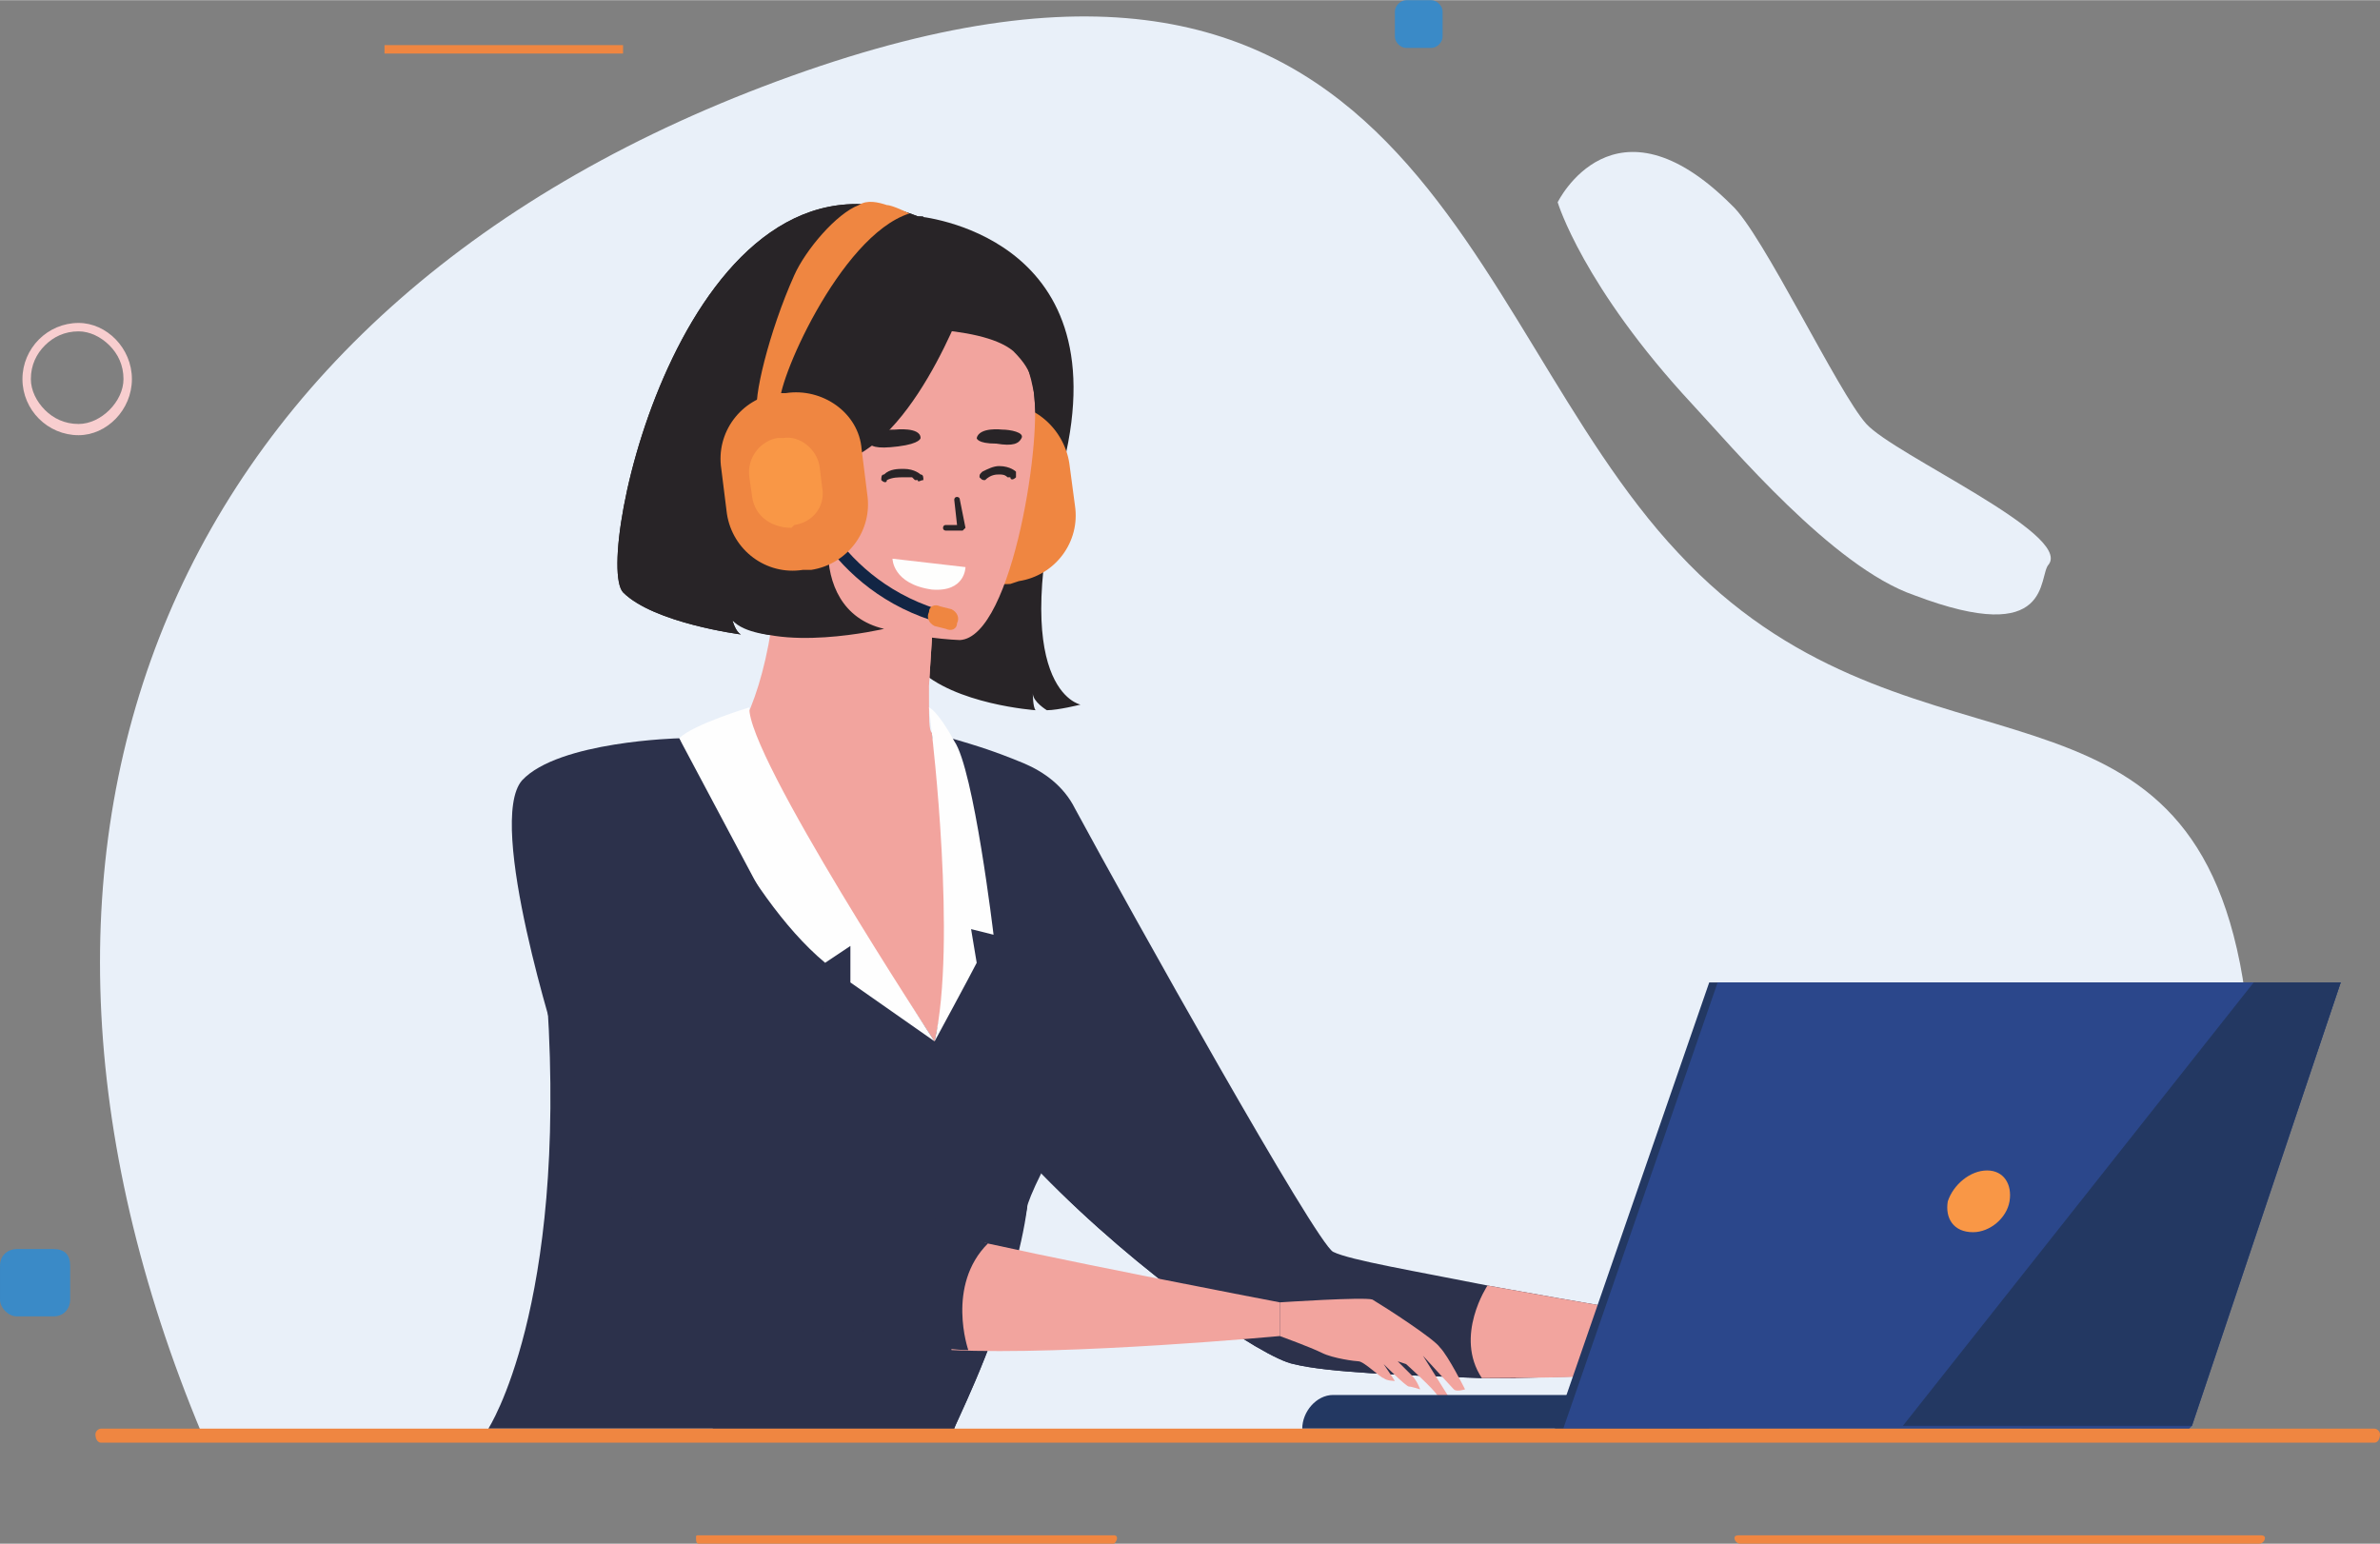 <?xml version="1.0" encoding="UTF-8"?>
<!DOCTYPE svg PUBLIC "-//W3C//DTD SVG 1.1//EN" "http://www.w3.org/Graphics/SVG/1.1/DTD/svg11.dtd">
<!-- Creator: CorelDRAW X7 -->
<svg xmlns="http://www.w3.org/2000/svg" xml:space="preserve" width="89.966mm" height="58.367mm" version="1.1" style="shape-rendering:geometricPrecision; text-rendering:geometricPrecision; image-rendering:optimizeQuality; fill-rule:evenodd; clip-rule:evenodd"
viewBox="0 0 848 550"
 xmlns:xlink="http://www.w3.org/1999/xlink">
 <rect x="0" y="0" width="848" height="550" fill="#808080" stroke="none"/>
 <defs>
  <style type="text/css">
   <![CDATA[
    .fil8 {fill:#FEFEFE}
    .fil11 {fill:#FEFEFD}
    .fil13 {fill:#F8CECF}
    .fil3 {fill:#F2A49E}
    .fil2 {fill:#EF8641}
    .fil0 {fill:#E9F0F9}
    .fil12 {fill:#3A8AC7}
    .fil1 {fill:#282427}
    .fil4 {fill:#2C314B}
    .fil6 {fill:#122544}
    .fil9 {fill:#233862}
    .fil10 {fill:#2B478B}
    .fil5 {fill:#D2E3FC}
    .fil7 {fill:#F99746}
   ]]>
  </style>
 </defs>
 <g id="Layer_x0020_1">
  <path class="fil0" d="M717 511c0,0 106,-60 80,-173 -24,-105 -120,-56 -199,-141 -79,-84 -93,-250 -316,-170 -223,80 -299,271 -210,484l645 0z"/>
  <path class="fil1" d="M311 167c0,0 -37,19 -10,59 0,0 -32,4 -40,-5 0,0 1,4 3,5 0,0 -31,-4 -42,-15 -11,-12 23,-166 105,-134 0,0 72,6 52,88 -21,81 6,86 6,86 0,0 -8,2 -12,2 0,0 -5,-3 -5,-6 0,0 0,5 1,6 0,0 -29,-2 -42,-15 -13,-14 -24,-55 -16,-71z"/>
  <path class="fil2" d="M363 207l-3 1c-13,1 -25,-8 -27,-21l-2 -15c-2,-13 7,-26 20,-27l3 -1c13,-2 25,8 27,21l2 15c2,13 -7,25 -20,27z"/>
  <path class="fil3" d="M371 330c-11,9 -18,39 -35,44 -66,19 -102,-59 -114,-98 9,-5 18,-7 23,-8 5,-1 10,-1 14,-2 7,-6 17,-30 18,-67l3 1 53 12c0,0 -1,17 -2,32 0,13 0,16 1,17 4,1 9,12 9,12l0 0c1,1 17,25 30,57z"/>
  <path class="fil3" d="M333 212c0,0 -1,17 -2,32 -30,-1 -45,-29 -51,-44l53 12z"/>
  <path class="fil4" d="M606 489c0,0 -32,1 -66,2 -4,0 -8,0 -12,0 -28,-1 -55,-2 -67,-5 -11,-2 -55,-32 -90,-68l0 0c-3,6 -5,11 -5,12 -1,8 -3,16 -5,24 -8,29 -21,54 -21,55l-19 0 -147 0c0,0 28,-43 21,-152 -1,-3 25,-91 25,-91 0,0 20,-3 43,-5 2,2 7,60 36,63 4,1 34,47 34,47l10 -47 -11 -63c14,4 21,6 33,11 7,3 14,8 18,16 20,37 86,155 92,158 6,3 30,7 55,12l0 0c33,6 69,12 69,12l7 19z"/>
  <polygon class="fil5" points="350,509 339,509 340,509 "/>
  <path class="fil3" d="M342 228c0,0 -71,-2 -69,-46 1,-44 -7,-74 39,-75 45,-1 53,16 56,31 4,15 -7,89 -26,90z"/>
  <path class="fil1" d="M328 169c0,0 -2,-2 -6,-2 -2,0 -5,0 -7,2 -1,0 -1,1 -1,2 1,1 2,1 2,0 2,-1 4,-1 6,-1 1,0 3,0 3,0 1,1 1,1 1,1l1 0 0 0 0 0 0 0 0 0 0 0 0 0c0,1 1,0 2,0 0,-1 0,-2 -1,-2z"/>
  <path class="fil1" d="M362 168c0,0 -2,-2 -6,-2 -2,0 -4,1 -6,2 -1,1 -1,1 -1,2 1,1 1,1 2,1 2,-2 4,-2 5,-2 1,0 2,0 3,1l1 0 0 0 0 0c0,1 1,1 2,0 0,0 0,-1 0,-2z"/>
  <path class="fil4" d="M540 491c-4,0 -8,0 -12,0 -28,-1 -55,-2 -67,-5 -11,-2 -55,-32 -90,-68l0 0c0,0 7,-28 10,-33 4,-5 16,41 45,60 30,19 76,32 98,26 15,-3 17,10 16,20z"/>
  <path class="fil6" d="M332 221c-40,-13 -50,-51 -50,-51l4 -2 -2 1 2 -1c0,1 10,37 48,49 0,0 0,0 0,0l-1 4c0,0 -1,0 -1,0z"/>
  <path class="fil2" d="M337 224l-4 -1c-2,-1 -3,-3 -2,-5 0,-2 2,-3 4,-2l4 1c2,1 3,3 2,5 0,2 -2,3 -4,2z"/>
  <path class="fil1" d="M319 153c0,0 9,-1 9,3 0,0 0,2 -8,3 -8,1 -10,0 -11,-2 -1,-3 5,-4 10,-4z"/>
  <path class="fil1" d="M346 101c0,0 -18,54 -45,63 -28,9 -37,-2 -37,-2 0,0 21,-18 23,-48 0,0 44,-35 59,-13z"/>
  <path class="fil1" d="M312 117c0,0 37,-2 49,8 8,8 7,12 8,22 0,0 16,-25 -1,-43 -17,-18 -56,13 -56,13z"/>
  <path class="fil1" d="M222 211c11,11 42,15 42,15 -2,-1 -3,-5 -3,-5 16,12 54,3 54,3 -30,-7 -20,-51 -10,-53 6,-34 18,-75 24,-94 -2,0 -2,0 -2,0 -82,-32 -116,122 -105,134z"/>
  <path class="fil2" d="M289 203l-3 0c-13,2 -25,-7 -27,-20l-2 -16c-2,-13 7,-25 20,-27l3 0c13,-2 26,7 27,20l2 16c2,13 -7,25 -20,27z"/>
  <path class="fil2" d="M270 147c-2,-4 4,-29 13,-49 4,-9 15,-22 23,-25 3,-2 7,-1 10,0 2,0 8,3 8,3 -25,8 -48,62 -46,68 0,-1 0,-1 0,-1l-8 4z"/>
  <path class="fil7" d="M283 187l-1 1c-7,0 -13,-4 -14,-11l-1 -7c-1,-7 4,-13 10,-14l2 0c6,-1 12,4 13,10l1 8c1,6 -3,12 -10,13z"/>
  <path class="fil3" d="M456 464c0,0 30,-2 33,-1 5,3 22,14 24,17 3,3 9,15 9,15 0,0 -3,1 -4,0 -1,-1 -11,-12 -11,-12l10 16c0,0 -3,-1 -5,-2 -1,-2 -11,-11 -11,-11l-3 -1c0,0 3,3 5,5 2,2 3,5 3,5 0,0 -3,-1 -4,-1 -1,0 -9,-8 -9,-8l4 6c0,0 -3,0 -4,-1 -1,0 -7,-6 -9,-6 -1,0 -9,-1 -13,-3 -4,-2 -15,-6 -15,-6l0 -12z"/>
  <path class="fil8" d="M267 252c0,0 -20,6 -25,11 0,0 22,55 52,80l9 -6 0 13 30 21c0,0 -67,-102 -66,-119z"/>
  <path class="fil4" d="M361 454c-8,29 -21,54 -21,55l10 0 -11 0 -97 0 12 0c-1,-1 16,-46 -12,-65 -28,-19 -38,-64 -38,-64l89 -22c0,0 36,53 46,63 8,8 27,9 27,9l-5 24z"/>
  <path class="fil8" d="M332 261c0,0 9,75 1,110 0,0 13,-24 15,-28l-2 -12 8 2c0,0 -7,-59 -14,-69 -6,-11 -9,-12 -9,-12l1 9z"/>
  <path class="fil3" d="M606 489c0,0 -40,2 -78,2 -10,-15 2,-33 2,-33l0 0c33,6 69,12 69,12l7 19z"/>
  <path class="fil9" d="M609 509l-145 0c0,-6 5,-12 11,-12l134 0 0 12z"/>
  <polygon class="fil9" points="834,350 780,509 554,509 609,350 "/>
  <polygon class="fil10" points="834,350 781,508 780,509 557,509 612,350 "/>
  <path class="fil7" d="M716 428c-1,6 -7,11 -13,11 -7,0 -10,-5 -9,-11 2,-6 8,-11 14,-11 6,0 9,5 8,11z"/>
  <polygon class="fil9" points="834,350 781,508 678,508 803,350 "/>
  <path class="fil3" d="M456 476c0,0 -75,7 -117,5l0 -41c28,7 117,24 117,24l0 12z"/>
  <path class="fil4" d="M242 263c0,0 -43,1 -56,15 -13,15 13,96 13,96 0,0 80,97 120,104 0,0 18,3 26,3 0,0 -8,-23 7,-38 0,0 -17,-5 -18,-7 -1,-2 -92,-173 -92,-173z"/>
  <path class="fil2" d="M36 514l810 0c1,0 2,-1 2,-3 0,-1 -1,-2 -2,-2l-810 0c-1,0 -2,1 -2,2 0,2 1,3 2,3z"/>
  <path class="fil2" d="M342 550l5 0 50 0c0,0 1,-1 1,-2 0,-1 -1,-1 -1,-1l-50 0 -5 0 -38 0 -12 0 -43 0c-1,0 -1,0 -1,1 0,1 0,2 1,2l43 0 12 0 38 0z"/>
  <path class="fil2" d="M736 550l6 0 63 0c1,0 2,-1 2,-2 0,-1 -1,-1 -2,-1l-63 0 -6 0 -48 0 -14 0 -54 0c-1,0 -2,0 -2,1 0,1 1,2 2,2l54 0 14 0 48 0z"/>
  <path class="fil1" d="M340 178l1 9 -4 0c-1,0 -1,1 -1,1 0,1 1,1 1,1l6 0c0,0 0,0 0,0 1,-1 1,-1 1,-1l-2 -10c0,-1 -1,-1 -1,-1 -1,0 -1,1 -1,1z"/>
  <path class="fil1" d="M357 153c0,0 -8,-1 -9,3 0,0 0,2 7,2 6,1 8,0 9,-2 1,-2 -4,-3 -7,-3z"/>
  <path class="fil11" d="M344 202l-26 -3c0,0 0,9 14,11 12,1 12,-8 12,-8z"/>
  <path class="fil0" d="M555 72c0,0 20,-41 62,1 11,10 38,67 48,78 10,11 73,39 65,50 -4,4 2,30 -48,11 -29,-10 -65,-53 -79,-68 -39,-42 -48,-72 -48,-72z"/>
  <path class="fil12" d="M19 469l-13 0c-3,0 -6,-3 -6,-6l0 -12c0,-4 3,-6 6,-6l13 0c4,0 6,2 6,6l0 12c0,3 -2,6 -6,6z"/>
  <path class="fil13" d="M45 135l-1 0c0,4 -2,8 -5,11 -3,3 -7,5 -11,5 -5,0 -9,-2 -12,-5 -3,-3 -5,-7 -5,-11 0,-5 2,-9 5,-12 3,-3 7,-5 12,-5 4,0 8,2 11,5 3,3 5,7 5,12l1 0 2 0c0,-11 -9,-20 -19,-20 -11,0 -20,9 -20,20 0,11 9,20 20,20 10,0 19,-9 19,-20l-2 0z"/>
  <polygon class="fil2" points="137,19 222,19 222,16 137,16 "/>
  <path class="fil12" d="M510 17l-9 0c-2,0 -4,-2 -4,-4l0 -9c0,-2 2,-4 4,-4l9 0c2,0 4,2 4,4l0 9c0,2 -2,4 -4,4z"/>
 </g>
</svg>

